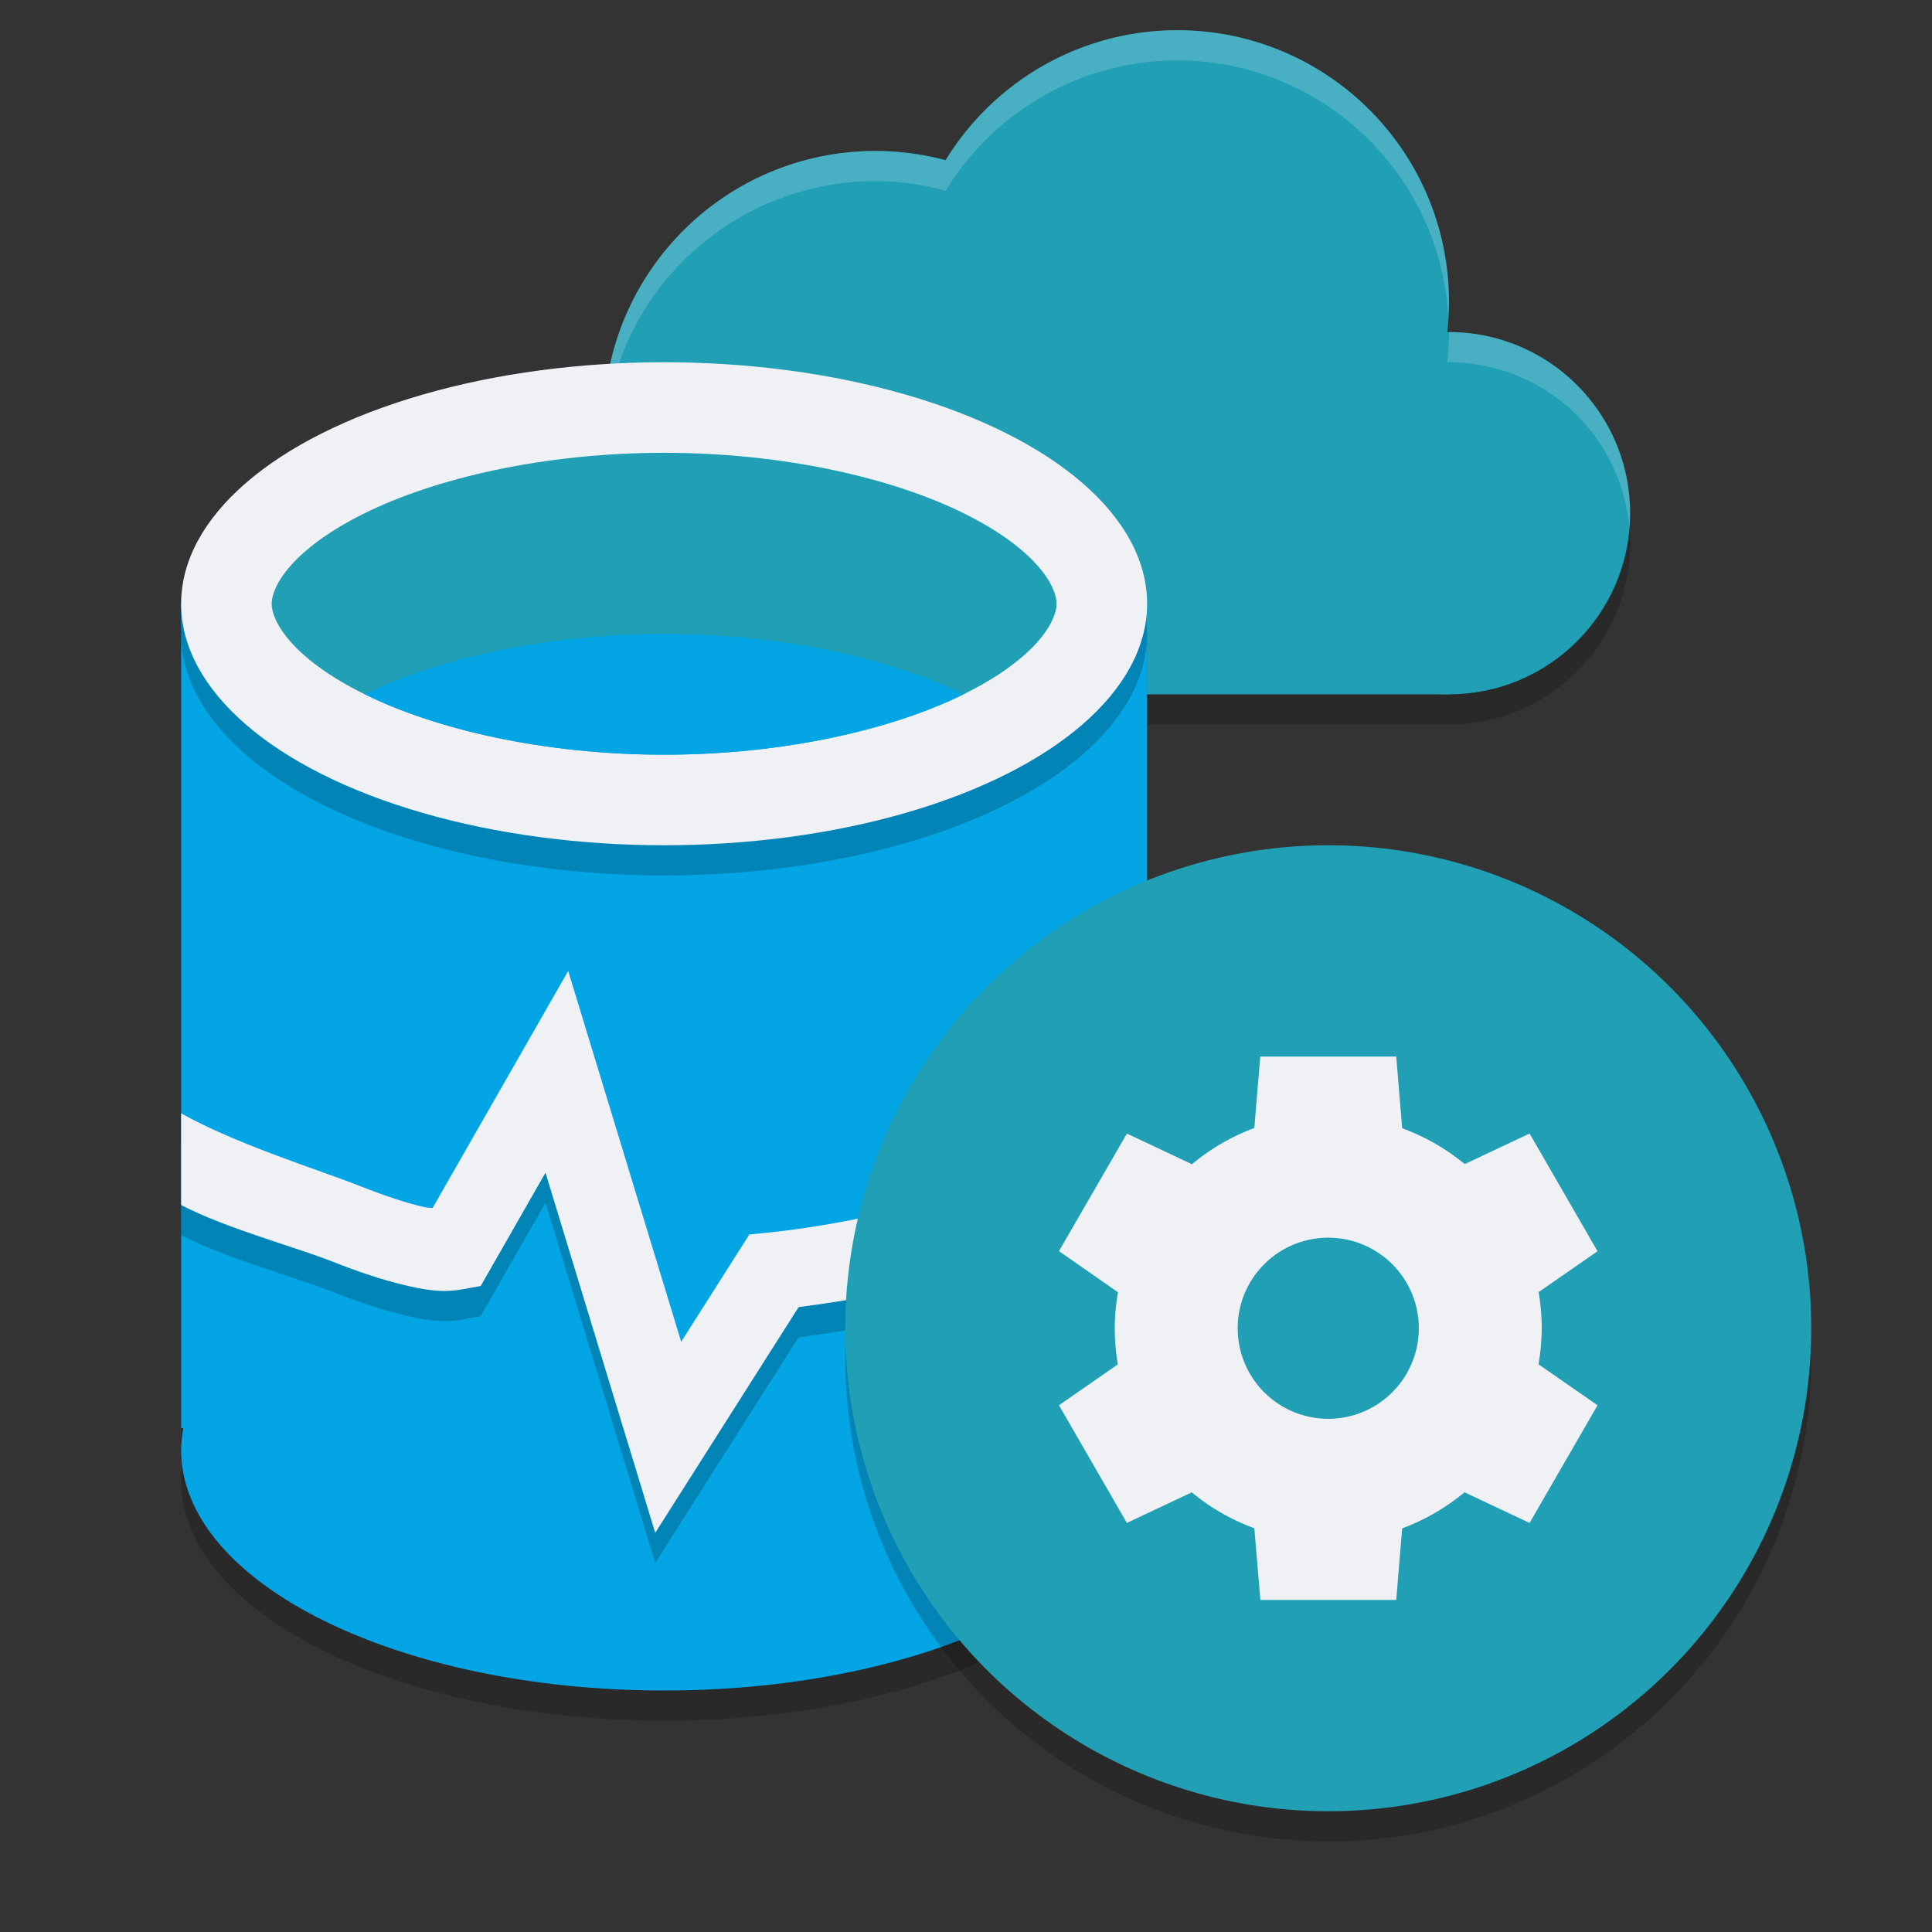 <svg xmlns="http://www.w3.org/2000/svg" width="64" height="64" version="1.1">
 <rect width="100%" height="100%" fill="#333333" stroke="none"/>
 <path style="opacity:0.2" d="M 39,2 A 9,9 0 0 0 31.324,6.316 9,9 0 0 0 29,6 a 9,9 0 0 0 -9,9 9,9 0 0 0 9,9 h 19 a 6,6 0 0 0 6,-6 6,6 0 0 0 -6,-6 6,6 0 0 0 -0.062,0.004 9,9 0 0 0 0.062,-1.004 9,9 0 0 0 -9,-9 z"/>
 <circle style="fill:#209fb5" cx="29" cy="14" r="9"/>
 <circle style="fill:#209fb5" cx="39" cy="10" r="9"/>
 <circle style="fill:#209fb5" cx="48" cy="17" r="6"/>
 <rect style="fill:#209fb5" width="19" height="8.571" x="29" y="14.43"/>
 <path style="opacity:0.2;fill:#eff1f5" d="M 39,1 A 9,9 0 0 0 31.328,5.318 9,9 0 0 0 29,5 9,9 0 0 0 20,14 9,9 0 0 0 20.021,14.424 9,9 0 0 1 29,6 9,9 0 0 1 31.328,6.318 9,9 0 0 1 39,2 9,9 0 0 1 47.975,10.477 9,9 0 0 0 48,10 9,9 0 0 0 39,1 Z m 9,10 A 9,9 0 0 1 47.939,12.002 6,6 0 0 1 48,12 6,6 0 0 1 53.975,17.498 6,6 0 0 0 54,17 6,6 0 0 0 48,11 Z"/>
 <path style="opacity:0.2" d="m 6,20.965 v 27.345 h 0.074 c -0.047,0.241 -0.071,0.482 -0.074,0.724 0,4.399 7.163,7.966 16,7.966 8.837,0 16,-3.566 16,-7.966 -0.004,-0.242 -0.031,-0.483 -0.08,-0.724 H 38 V 20.965 Z"/>
 <path style="fill:#04a5e5" d="m 6,19.965 v 27.345 h 0.074 c -0.047,0.241 -0.071,0.482 -0.074,0.724 0,4.399 7.163,7.966 16,7.966 8.837,0 16,-3.566 16,-7.966 -0.004,-0.242 -0.031,-0.483 -0.08,-0.724 H 38 V 19.965 Z"/>
 <path style="opacity:0.2" d="m 18.822,33.165 -4.492,7.852 c -0.148,-0.016 -0.142,0.002 -0.357,-0.049 -0.521,-0.124 -1.21,-0.348 -2.003,-0.661 C 10.577,39.755 7.849,38.918 6,37.881 v 3.036 c 1.445,0.76 3.803,1.398 4.992,1.867 0.876,0.346 1.663,0.609 2.362,0.776 0.699,0.167 1.279,0.274 1.958,0.151 L 15.924,43.6 18.07,39.847 21.705,51.777 l 4.75,-7.477 C 29.732,43.874 35.039,42.813 38,40.774 v -3.427 c -2.76,2.602 -8.845,4.104 -12.534,4.482 l -0.643,0.065 -2.258,3.555 z"/>
 <path style="fill:#eff1f5" d="m 18.822,32.165 -4.492,7.852 c -0.148,-0.016 -0.142,0.002 -0.357,-0.049 -0.521,-0.124 -1.21,-0.348 -2.003,-0.661 C 10.577,38.755 7.849,37.918 6,36.881 v 3.036 c 1.445,0.76 3.803,1.398 4.992,1.867 0.876,0.346 1.663,0.609 2.362,0.776 0.699,0.167 1.279,0.274 1.958,0.151 L 15.924,42.6 18.07,38.847 21.705,50.777 l 4.75,-7.477 C 29.732,42.874 35.039,41.813 38,39.774 v -3.427 c -2.76,2.602 -8.845,4.104 -12.534,4.482 l -0.643,0.065 -2.258,3.555 z"/>
 <circle style="opacity:0.2" cx="44" cy="45" r="16"/>
 <ellipse style="opacity:0.2" cx="22" cy="21" rx="16" ry="8"/>
 <ellipse style="fill:#eff1f5" cx="22" cy="20" rx="16" ry="8"/>
 <circle style="fill:#209fb5" cx="44" cy="44" r="16"/>
 <path style="fill:#eff1f5" d="M 41.748 35 L 41.551 37.367 A 7.072 7.072 0 0 0 39.486 38.566 L 37.33 37.551 L 35.08 41.445 L 37.035 42.807 A 7.072 7.072 0 0 0 36.928 44 A 7.072 7.072 0 0 0 37.031 45.197 L 35.08 46.551 L 37.33 50.449 L 39.479 49.436 A 7.072 7.072 0 0 0 41.551 50.625 L 41.752 53 L 46.252 53 L 46.449 50.629 A 7.072 7.072 0 0 0 48.514 49.434 L 50.67 50.449 L 52.92 46.551 L 50.965 45.193 A 7.072 7.072 0 0 0 51.072 44 A 7.072 7.072 0 0 0 50.969 42.803 L 52.92 41.449 L 50.67 37.551 L 48.521 38.562 A 7.072 7.072 0 0 0 46.449 37.375 L 46.252 35 L 41.752 35 L 41.748 35 z M 44 41 A 3 3 0 0 1 47 44 A 3 3 0 0 1 44 47 A 3 3 0 0 1 41 44 A 3 3 0 0 1 44 41 z"/>
 <path style="fill:#209fb5" d="M 22 15 C 17.987 15 14.377 15.853 12.027 17.027 C 9.678 18.202 9 19.412 9 20 C 9 20.588 9.678 21.798 12.027 22.973 C 14.377 24.147 17.987 25 22 25 C 26.013 25 29.623 24.147 31.973 22.973 C 34.322 21.798 35 20.588 35 20 C 35 19.412 34.322 18.202 31.973 17.027 C 29.623 15.853 26.013 15 22 15 z"/>
 <path style="fill:#04a5e5" d="M 22 21 C 18.018 21 14.435 21.839 12.084 23 C 14.435 24.161 18.018 25 22 25 C 25.982 25 29.565 24.161 31.916 23 C 29.565 21.839 25.982 21 22 21 z"/>
</svg>
